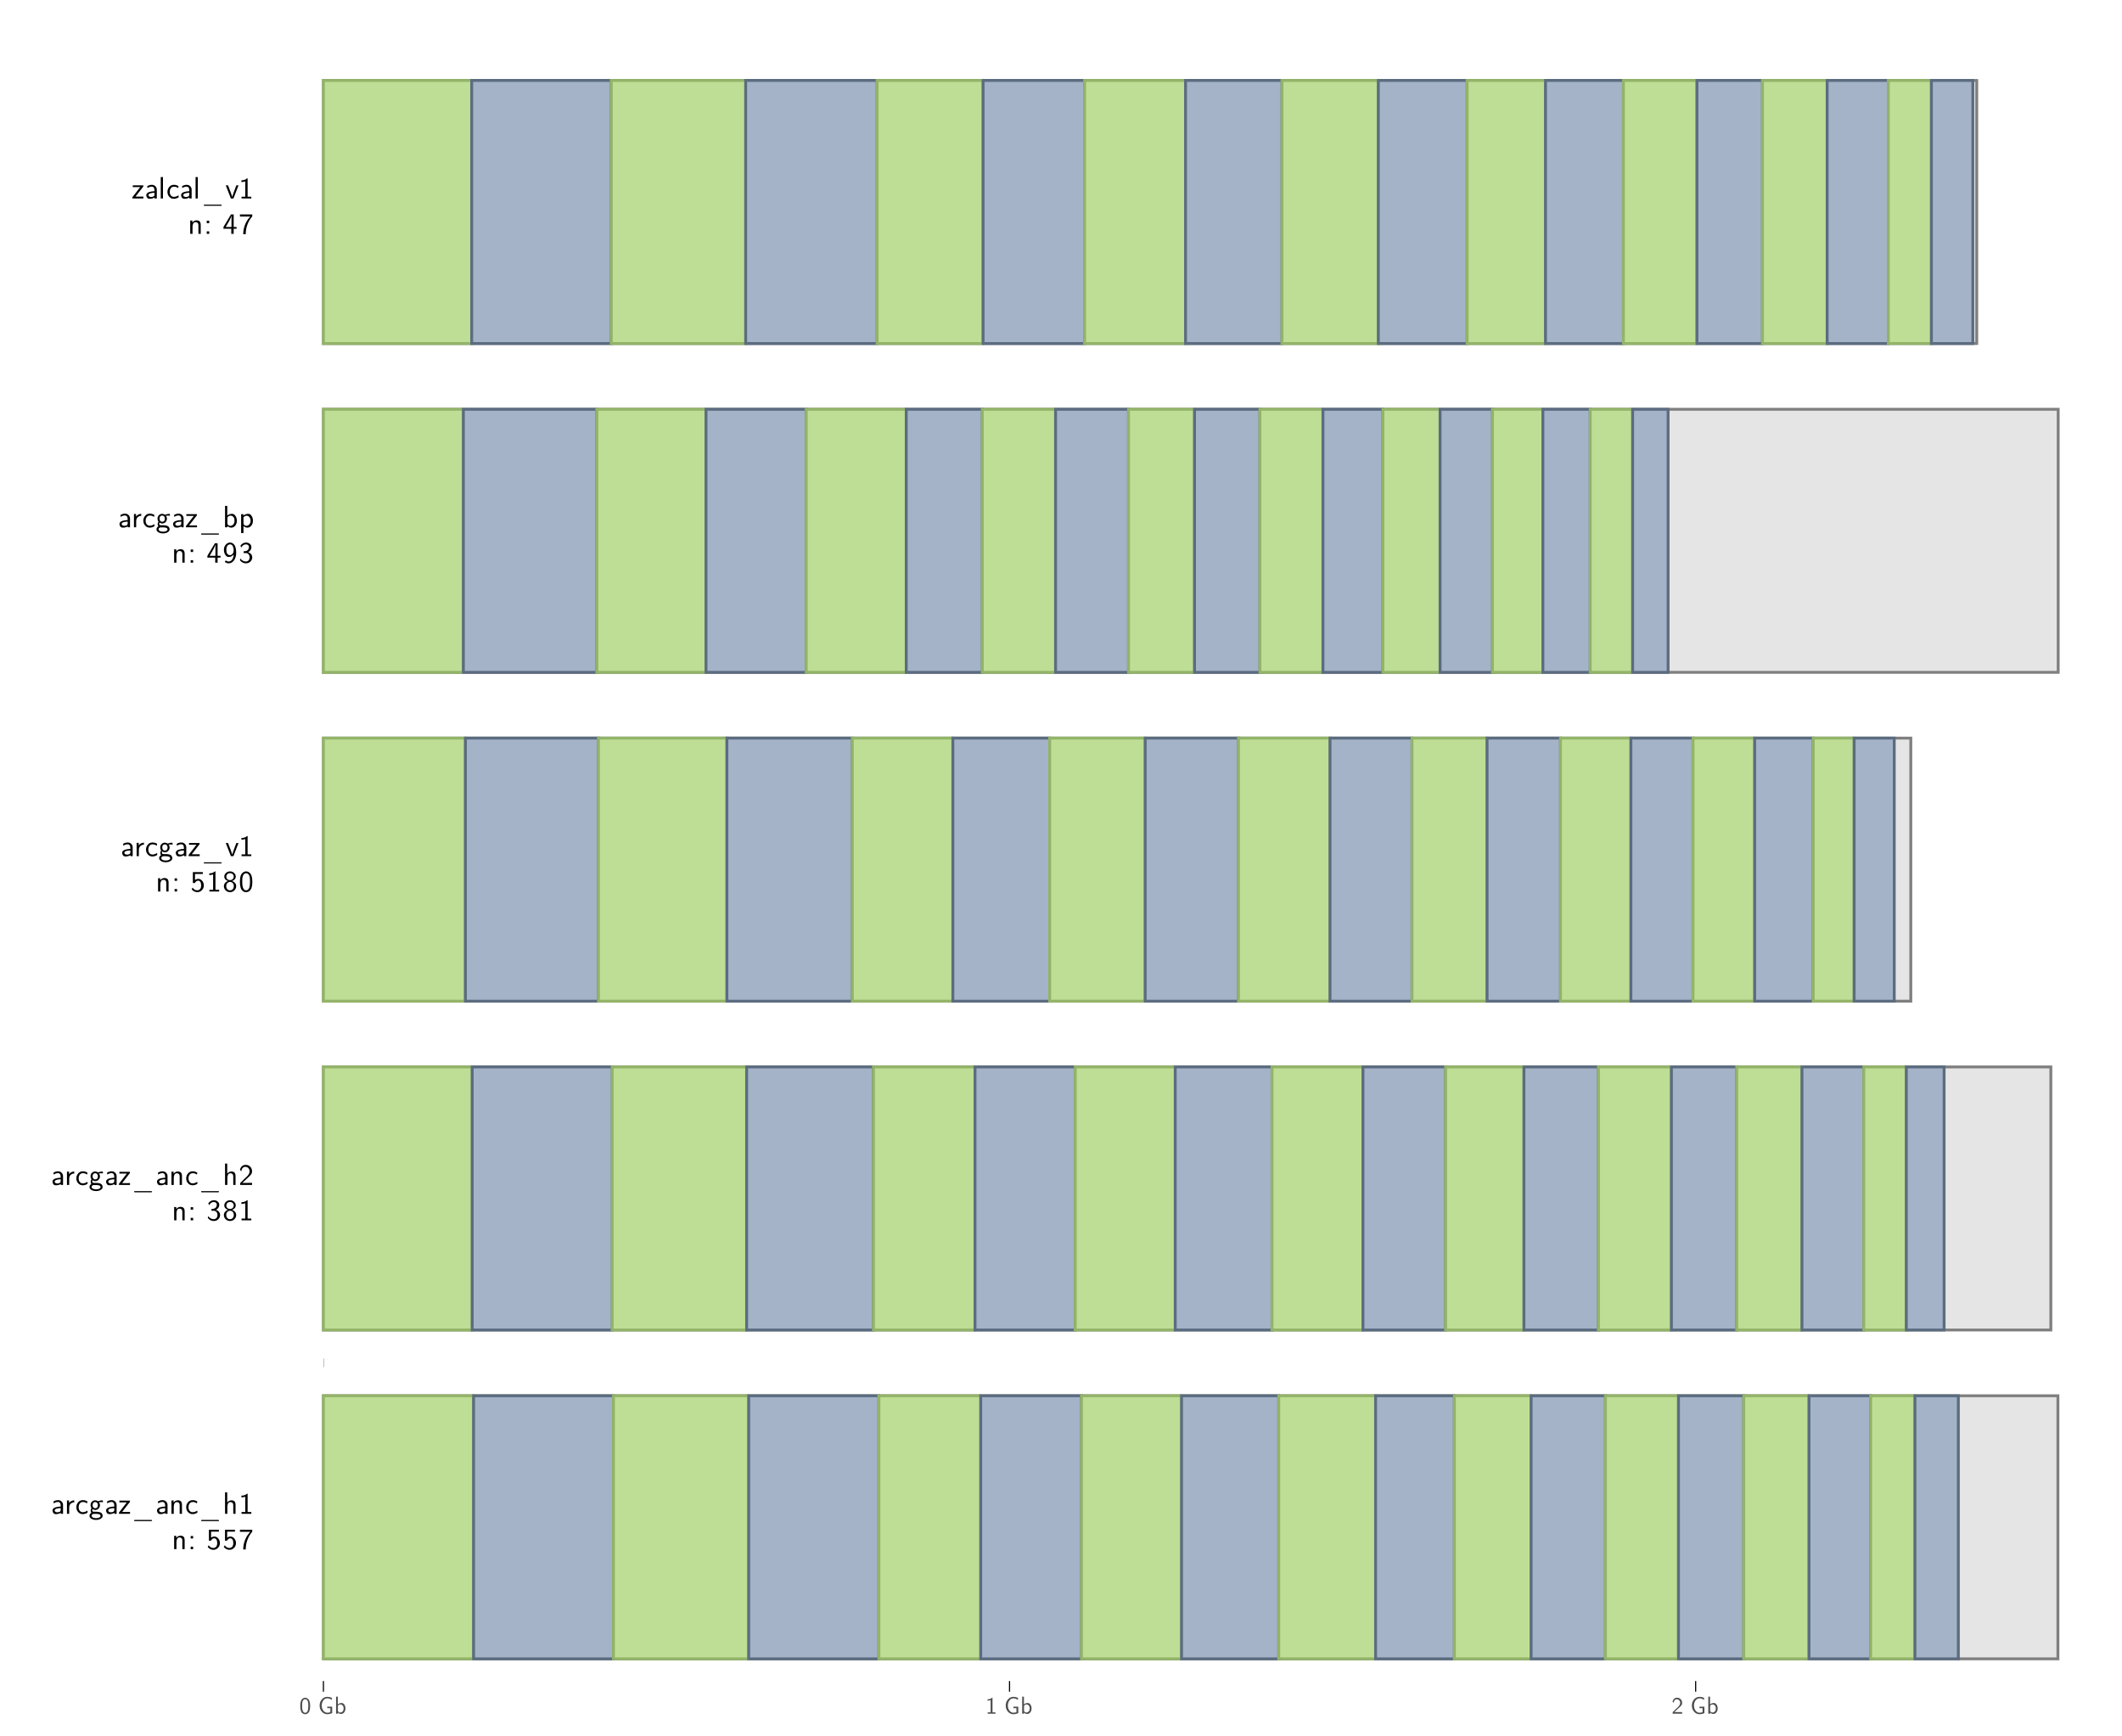 <?xml version="1.0" encoding="UTF-8"?>
<svg xmlns="http://www.w3.org/2000/svg" xmlns:xlink="http://www.w3.org/1999/xlink" width="792pt" height="648pt" viewBox="0 0 792 648" version="1.1">
<defs>
<g>
<symbol overflow="visible" id="glyph0-0">
<path style="stroke:none;" d="M 0.109 -0.109 L 0.109 -8.453 L 8.281 -8.453 L 8.281 -0.109 Z M 0.766 -1.234 L 3.828 -4.281 L 0.766 -7.328 Z M 1.156 -0.766 L 7.234 -0.766 L 4.203 -3.828 Z M 1.156 -7.781 L 4.203 -4.734 L 7.234 -7.781 Z M 4.578 -4.281 L 7.625 -1.234 L 7.625 -7.328 Z M 4.578 -4.281 "/>
</symbol>
<symbol overflow="visible" id="glyph0-1">
<path style="stroke:none;" d="M 0.484 -1.25 C 0.484 -1.52 0.586 -1.754 0.797 -1.953 C 1.004 -2.16 1.273 -2.312 1.609 -2.406 C 1.941 -2.508 2.266 -2.582 2.578 -2.625 C 2.898 -2.676 3.223 -2.703 3.547 -2.703 L 3.547 -3.078 C 3.535 -3.547 3.441 -3.883 3.266 -4.094 C 3.086 -4.312 2.859 -4.422 2.578 -4.422 C 2.004 -4.422 1.453 -4.238 0.922 -3.875 L 0.859 -4.609 C 1.41 -4.93 1.984 -5.094 2.578 -5.094 C 3.086 -5.094 3.516 -4.926 3.859 -4.594 C 4.203 -4.258 4.391 -3.852 4.422 -3.375 L 4.422 0 L 3.578 0 L 3.578 -0.391 C 3.547 -0.359 3.477 -0.305 3.375 -0.234 C 3.27 -0.172 3.062 -0.094 2.75 0 C 2.438 0.082 2.102 0.125 1.75 0.125 C 1.32 0.125 1.004 -0.02 0.797 -0.312 C 0.586 -0.613 0.484 -0.926 0.484 -1.25 Z M 1.297 -1.25 C 1.297 -1.051 1.391 -0.883 1.578 -0.75 C 1.773 -0.625 2.02 -0.562 2.312 -0.562 C 2.633 -0.562 2.922 -0.625 3.172 -0.75 C 3.422 -0.883 3.547 -1.113 3.547 -1.438 L 3.547 -2.125 C 3.328 -2.125 3.098 -2.109 2.859 -2.078 C 2.629 -2.055 2.391 -2.016 2.141 -1.953 C 1.891 -1.891 1.688 -1.797 1.531 -1.672 C 1.375 -1.555 1.297 -1.414 1.297 -1.25 Z M 1.297 -1.25 "/>
</symbol>
<symbol overflow="visible" id="glyph0-2">
<path style="stroke:none;" d="M 0.891 0 L 0.891 -4.969 L 1.672 -4.969 L 1.672 -3.969 C 1.754 -4.113 1.859 -4.25 1.984 -4.375 C 2.109 -4.508 2.316 -4.648 2.609 -4.797 C 2.91 -4.941 3.242 -5.02 3.609 -5.031 L 3.609 -4.281 C 3.41 -4.281 3.211 -4.25 3.016 -4.188 C 2.828 -4.125 2.629 -4.02 2.422 -3.875 C 2.211 -3.738 2.039 -3.531 1.906 -3.25 C 1.781 -2.977 1.719 -2.656 1.719 -2.281 L 1.719 0 Z M 0.891 0 "/>
</symbol>
<symbol overflow="visible" id="glyph0-3">
<path style="stroke:none;" d="M 0.391 -2.469 C 0.391 -3.145 0.609 -3.75 1.047 -4.281 C 1.484 -4.82 2.07 -5.094 2.812 -5.094 C 3.156 -5.094 3.441 -5.055 3.672 -4.984 C 3.898 -4.922 4.188 -4.797 4.531 -4.609 L 4.391 -3.875 C 4.035 -4.102 3.766 -4.242 3.578 -4.297 C 3.359 -4.359 3.102 -4.391 2.812 -4.391 C 2.312 -4.391 1.926 -4.195 1.656 -3.812 C 1.383 -3.438 1.25 -2.988 1.25 -2.469 C 1.25 -1.914 1.391 -1.461 1.672 -1.109 C 1.961 -0.766 2.336 -0.594 2.797 -0.594 C 3.367 -0.594 3.945 -0.789 4.531 -1.188 L 4.578 -0.438 C 4.004 -0.062 3.406 0.125 2.781 0.125 C 2.102 0.125 1.535 -0.125 1.078 -0.625 C 0.617 -1.133 0.391 -1.75 0.391 -2.469 Z M 0.391 -2.469 "/>
</symbol>
<symbol overflow="visible" id="glyph0-4">
<path style="stroke:none;" d="M 0.297 0.781 C 0.297 0.301 0.531 -0.078 1 -0.359 C 0.82 -0.617 0.734 -0.895 0.734 -1.188 C 0.734 -1.52 0.836 -1.832 1.047 -2.125 C 0.805 -2.445 0.688 -2.812 0.688 -3.219 C 0.688 -3.738 0.859 -4.172 1.203 -4.516 C 1.555 -4.859 1.969 -5.031 2.438 -5.031 C 2.812 -5.031 3.172 -4.906 3.516 -4.656 L 3.5 -4.688 C 4.051 -4.906 4.629 -5.02 5.234 -5.031 L 5.359 -4.328 C 5.141 -4.348 4.922 -4.359 4.703 -4.359 C 4.68 -4.359 4.406 -4.348 3.875 -4.328 L 3.781 -4.406 C 4.062 -4.008 4.203 -3.613 4.203 -3.219 C 4.203 -2.75 4.031 -2.332 3.688 -1.969 C 3.352 -1.602 2.938 -1.422 2.438 -1.422 C 2.113 -1.422 1.781 -1.535 1.438 -1.766 C 1.352 -1.598 1.312 -1.457 1.312 -1.344 C 1.312 -1.195 1.352 -1.062 1.438 -0.938 C 1.531 -0.82 1.695 -0.766 1.938 -0.766 L 2.766 -0.766 C 3.023 -0.766 3.242 -0.754 3.422 -0.734 C 3.598 -0.711 3.82 -0.672 4.094 -0.609 C 4.363 -0.547 4.586 -0.43 4.766 -0.266 C 4.941 -0.098 5.066 0.109 5.141 0.359 C 5.18 0.516 5.203 0.648 5.203 0.766 C 5.203 1.191 4.961 1.551 4.484 1.844 C 4.004 2.133 3.426 2.281 2.75 2.281 C 2.062 2.281 1.477 2.133 1 1.844 C 0.531 1.551 0.297 1.195 0.297 0.781 Z M 1.078 0.781 C 1.078 0.969 1.176 1.129 1.375 1.266 C 1.57 1.41 1.789 1.508 2.031 1.562 C 2.27 1.613 2.504 1.641 2.734 1.641 C 3.203 1.641 3.598 1.562 3.922 1.406 C 4.254 1.25 4.422 1.047 4.422 0.797 C 4.422 0.285 3.875 0.031 2.781 0.031 L 2.094 0.031 L 1.766 0.047 C 1.555 0.066 1.391 0.148 1.266 0.297 C 1.141 0.441 1.078 0.602 1.078 0.781 Z M 1.453 -3.219 C 1.453 -2.875 1.539 -2.594 1.719 -2.375 C 1.906 -2.164 2.148 -2.062 2.453 -2.062 C 2.703 -2.062 2.926 -2.148 3.125 -2.328 C 3.332 -2.516 3.438 -2.816 3.438 -3.234 C 3.438 -3.586 3.344 -3.867 3.156 -4.078 C 2.977 -4.285 2.738 -4.391 2.438 -4.391 C 2.188 -4.391 1.957 -4.301 1.75 -4.125 C 1.551 -3.945 1.453 -3.645 1.453 -3.219 Z M 1.453 -3.219 "/>
</symbol>
<symbol overflow="visible" id="glyph0-5">
<path style="stroke:none;" d="M 0.297 0 L 0.297 -0.453 L 3.234 -4.266 L 2.906 -4.25 L 0.453 -4.25 L 0.453 -4.906 L 4.391 -4.906 L 4.391 -4.469 L 1.469 -0.688 L 3.688 -0.688 L 3.922 -0.703 L 4.422 -0.703 L 4.422 0 Z M 0.297 0 "/>
</symbol>
<symbol overflow="visible" id="glyph0-6">
<path style="stroke:none;" d="M 1.234 2.734 C 1.023 2.734 0.922 2.66 0.922 2.516 C 0.922 2.367 1.02 2.297 1.219 2.297 L 7.297 2.297 C 7.535 2.297 7.656 2.375 7.656 2.531 C 7.656 2.664 7.551 2.734 7.344 2.734 Z M 1.234 2.734 "/>
</symbol>
<symbol overflow="visible" id="glyph0-7">
<path style="stroke:none;" d="M 0.891 0 L 0.891 -4.969 L 1.688 -4.969 L 1.688 -4.203 C 2.113 -4.754 2.648 -5.031 3.297 -5.031 C 3.578 -5.031 3.812 -4.988 4 -4.906 C 4.195 -4.82 4.348 -4.719 4.453 -4.594 C 4.555 -4.477 4.633 -4.332 4.688 -4.156 C 4.75 -3.977 4.785 -3.816 4.797 -3.672 C 4.805 -3.535 4.812 -3.375 4.812 -3.188 L 4.812 0 L 3.953 0 L 3.953 -3.094 C 3.953 -3.227 3.945 -3.332 3.938 -3.406 C 3.938 -3.477 3.914 -3.582 3.875 -3.719 C 3.844 -3.852 3.789 -3.961 3.719 -4.047 C 3.645 -4.129 3.535 -4.203 3.391 -4.266 C 3.254 -4.328 3.082 -4.359 2.875 -4.359 C 2.477 -4.359 2.191 -4.191 2.016 -3.859 C 1.836 -3.523 1.75 -3.125 1.75 -2.656 L 1.75 0 Z M 0.891 0 "/>
</symbol>
<symbol overflow="visible" id="glyph0-8">
<path style="stroke:none;" d="M 0.891 0 L 0.891 -7.984 L 1.703 -7.984 L 1.703 -4.234 C 2.148 -4.754 2.68 -5.02 3.297 -5.031 C 3.578 -5.031 3.816 -4.984 4.016 -4.891 C 4.223 -4.805 4.375 -4.703 4.469 -4.578 C 4.57 -4.453 4.648 -4.297 4.703 -4.109 C 4.754 -3.922 4.785 -3.766 4.797 -3.641 C 4.805 -3.516 4.812 -3.363 4.812 -3.188 L 4.812 0 L 3.953 0 L 3.953 -3.094 C 3.953 -3.227 3.945 -3.332 3.938 -3.406 C 3.938 -3.477 3.914 -3.582 3.875 -3.719 C 3.844 -3.852 3.789 -3.961 3.719 -4.047 C 3.645 -4.129 3.535 -4.203 3.391 -4.266 C 3.254 -4.328 3.082 -4.359 2.875 -4.359 C 2.477 -4.359 2.191 -4.191 2.016 -3.859 C 1.836 -3.523 1.75 -3.125 1.75 -2.656 L 1.75 0 Z M 0.891 0 "/>
</symbol>
<symbol overflow="visible" id="glyph0-9">
<path style="stroke:none;" d="M 1 -6.125 L 1 -6.766 C 1.875 -6.766 2.57 -7.008 3.094 -7.5 L 3.312 -7.5 L 3.312 -0.656 L 4.688 -0.656 L 4.688 0 L 1.047 0 L 1.047 -0.656 L 2.438 -0.656 L 2.438 -6.375 C 2 -6.207 1.52 -6.125 1 -6.125 Z M 1 -6.125 "/>
</symbol>
<symbol overflow="visible" id="glyph0-10">
<path style="stroke:none;" d="M 1.062 0 L 1.062 -0.922 L 1.984 -0.922 L 1.984 0 Z M 1.062 -3.984 L 1.062 -4.906 L 1.984 -4.906 L 1.984 -3.984 Z M 1.062 -3.984 "/>
</symbol>
<symbol overflow="visible" id="glyph0-11">
<path style="stroke:none;" d="M 0.422 -0.844 L 0.797 -1.453 C 1.203 -0.773 1.773 -0.438 2.516 -0.438 C 2.879 -0.438 3.211 -0.578 3.516 -0.859 C 3.816 -1.148 3.969 -1.617 3.969 -2.266 C 3.969 -2.867 3.859 -3.316 3.641 -3.609 C 3.422 -3.898 3.156 -4.047 2.844 -4.047 C 2.344 -4.047 1.938 -3.75 1.625 -3.156 L 0.875 -3.156 L 0.875 -7.234 L 4.594 -7.234 L 4.594 -6.531 L 1.672 -6.531 L 1.672 -4.266 C 2.047 -4.566 2.441 -4.719 2.859 -4.719 C 3.43 -4.719 3.926 -4.477 4.344 -4 C 4.758 -3.531 4.969 -2.945 4.969 -2.25 C 4.969 -1.539 4.723 -0.945 4.234 -0.469 C 3.754 0.008 3.188 0.25 2.531 0.25 C 2.113 0.25 1.719 0.148 1.344 -0.047 C 0.969 -0.242 0.66 -0.508 0.422 -0.844 Z M 0.422 -0.844 "/>
</symbol>
<symbol overflow="visible" id="glyph0-12">
<path style="stroke:none;" d="M 0.453 -6.469 L 0.453 -7.25 L 5.047 -7.234 L 5.047 -6.516 C 4.266 -5.617 3.66 -4.594 3.234 -3.438 C 2.816 -2.281 2.609 -1.094 2.609 0.125 L 1.672 0.125 C 1.672 -1.039 1.883 -2.188 2.312 -3.312 C 2.738 -4.445 3.398 -5.5 4.297 -6.469 Z M 0.453 -6.469 "/>
</symbol>
<symbol overflow="visible" id="glyph0-13">
<path style="stroke:none;" d="M 0.453 -5.688 C 0.816 -6.895 1.531 -7.5 2.594 -7.5 C 3.301 -7.5 3.875 -7.266 4.312 -6.797 C 4.75 -6.328 4.969 -5.77 4.969 -5.125 C 4.969 -4.863 4.93 -4.625 4.859 -4.406 C 4.785 -4.195 4.645 -3.973 4.438 -3.734 C 4.238 -3.492 4.062 -3.301 3.906 -3.156 C 3.75 -3.008 3.488 -2.77 3.125 -2.438 C 2.926 -2.258 2.332 -1.703 1.344 -0.766 L 4.969 -0.781 L 4.969 0 L 0.547 0 L 0.547 -0.719 L 1.984 -2.141 C 2.035 -2.203 2.16 -2.32 2.359 -2.5 C 2.555 -2.676 2.688 -2.797 2.75 -2.859 C 2.812 -2.922 2.922 -3.031 3.078 -3.188 C 3.242 -3.344 3.352 -3.461 3.406 -3.547 C 3.469 -3.629 3.551 -3.742 3.656 -3.891 C 3.77 -4.035 3.844 -4.16 3.875 -4.266 C 3.914 -4.379 3.953 -4.508 3.984 -4.656 C 4.023 -4.801 4.047 -4.945 4.047 -5.094 C 4.047 -5.562 3.895 -5.957 3.594 -6.281 C 3.301 -6.602 2.922 -6.766 2.453 -6.766 C 2.203 -6.766 1.977 -6.707 1.781 -6.594 C 1.582 -6.477 1.43 -6.336 1.328 -6.172 C 1.234 -6.016 1.156 -5.852 1.094 -5.688 C 1.031 -5.52 0.988 -5.379 0.969 -5.266 L 0.922 -5.078 Z M 0.453 -5.688 "/>
</symbol>
<symbol overflow="visible" id="glyph0-14">
<path style="stroke:none;" d="M 0.453 -0.891 L 0.578 -1.562 C 0.805 -1.25 1.082 -1 1.406 -0.812 C 1.727 -0.633 1.977 -0.523 2.156 -0.484 C 2.344 -0.453 2.523 -0.438 2.703 -0.438 C 3.109 -0.438 3.438 -0.582 3.688 -0.875 C 3.938 -1.176 4.062 -1.555 4.062 -2.016 C 4.062 -2.441 3.938 -2.805 3.688 -3.109 C 3.445 -3.422 3.098 -3.578 2.641 -3.578 L 1.828 -3.578 L 1.828 -4.25 C 2.004 -4.258 2.156 -4.27 2.281 -4.281 C 2.414 -4.301 2.5 -4.312 2.531 -4.312 C 2.57 -4.32 2.602 -4.328 2.625 -4.328 C 2.977 -4.391 3.266 -4.562 3.484 -4.844 C 3.711 -5.133 3.828 -5.453 3.828 -5.797 C 3.828 -6.109 3.723 -6.359 3.516 -6.547 C 3.316 -6.734 3.051 -6.828 2.719 -6.828 C 2.07 -6.828 1.562 -6.551 1.188 -6 C 1.133 -5.938 1.07 -5.832 1 -5.688 L 0.609 -6.281 C 1.117 -7.082 1.828 -7.488 2.734 -7.5 C 3.297 -7.5 3.77 -7.332 4.156 -7 C 4.539 -6.664 4.734 -6.266 4.734 -5.797 C 4.734 -5.004 4.328 -4.375 3.516 -3.906 C 4.016 -3.727 4.395 -3.469 4.656 -3.125 C 4.914 -2.781 5.047 -2.398 5.047 -1.984 C 5.047 -1.391 4.82 -0.867 4.375 -0.422 C 3.938 0.023 3.379 0.25 2.703 0.25 C 1.797 0.25 1.047 -0.129 0.453 -0.891 Z M 0.453 -0.891 "/>
</symbol>
<symbol overflow="visible" id="glyph0-15">
<path style="stroke:none;" d="M 0.453 -1.984 C 0.453 -2.398 0.578 -2.773 0.828 -3.109 C 1.078 -3.453 1.461 -3.719 1.984 -3.906 C 1.641 -4.02 1.32 -4.219 1.031 -4.5 C 0.75 -4.781 0.609 -5.133 0.609 -5.562 C 0.609 -6.07 0.812 -6.52 1.219 -6.906 C 1.633 -7.301 2.145 -7.5 2.75 -7.5 C 3.363 -7.5 3.875 -7.301 4.281 -6.906 C 4.688 -6.508 4.891 -6.062 4.891 -5.562 C 4.891 -5.207 4.773 -4.883 4.547 -4.594 C 4.316 -4.312 3.973 -4.082 3.516 -3.906 C 3.922 -3.781 4.273 -3.551 4.578 -3.219 C 4.891 -2.883 5.047 -2.473 5.047 -1.984 C 5.047 -1.391 4.82 -0.867 4.375 -0.422 C 3.938 0.023 3.395 0.25 2.75 0.25 C 2.113 0.25 1.57 0.031 1.125 -0.406 C 0.676 -0.852 0.453 -1.379 0.453 -1.984 Z M 1.344 -2 C 1.344 -1.531 1.473 -1.148 1.734 -0.859 C 1.992 -0.578 2.332 -0.438 2.75 -0.438 C 3.156 -0.438 3.488 -0.578 3.75 -0.859 C 4.02 -1.141 4.156 -1.523 4.156 -2.016 C 4.156 -2.473 4.023 -2.848 3.766 -3.141 C 3.504 -3.43 3.164 -3.578 2.75 -3.578 C 2.395 -3.578 2.07 -3.441 1.781 -3.172 C 1.488 -2.91 1.344 -2.52 1.344 -2 Z M 1.375 -5.547 C 1.375 -5.148 1.5 -4.832 1.75 -4.594 C 2.008 -4.363 2.336 -4.25 2.734 -4.25 C 3.148 -4.25 3.484 -4.367 3.734 -4.609 C 3.992 -4.848 4.125 -5.16 4.125 -5.547 C 4.125 -5.941 3.992 -6.254 3.734 -6.484 C 3.484 -6.723 3.156 -6.844 2.75 -6.844 C 2.332 -6.844 2 -6.719 1.75 -6.469 C 1.5 -6.227 1.375 -5.922 1.375 -5.547 Z M 1.375 -5.547 "/>
</symbol>
<symbol overflow="visible" id="glyph0-16">
<path style="stroke:none;" d="M 0.891 0 L 0.891 -7.984 L 1.719 -7.984 L 1.719 -4.391 C 2.258 -4.816 2.848 -5.031 3.484 -5.031 C 4.016 -5.031 4.445 -4.773 4.781 -4.266 C 5.125 -3.754 5.297 -3.156 5.297 -2.469 C 5.297 -1.727 5.094 -1.109 4.688 -0.609 C 4.281 -0.117 3.797 0.125 3.234 0.125 C 2.711 0.125 2.223 -0.082 1.766 -0.5 L 1.766 0 Z M 1.766 -1.469 C 1.766 -1.406 1.766 -1.359 1.766 -1.328 C 1.766 -1.297 1.77 -1.266 1.781 -1.234 C 1.789 -1.203 1.801 -1.18 1.812 -1.172 C 1.82 -1.16 1.836 -1.133 1.859 -1.094 C 1.891 -1.062 1.914 -1.031 1.938 -1 C 2.188 -0.695 2.488 -0.547 2.844 -0.547 C 3.238 -0.547 3.598 -0.703 3.922 -1.016 C 4.254 -1.328 4.422 -1.812 4.422 -2.469 C 4.422 -2.812 4.375 -3.113 4.281 -3.375 C 4.188 -3.633 4.062 -3.832 3.906 -3.969 C 3.75 -4.102 3.586 -4.203 3.422 -4.266 C 3.266 -4.328 3.102 -4.359 2.938 -4.359 C 2.656 -4.359 2.391 -4.27 2.141 -4.094 C 1.891 -3.926 1.766 -3.738 1.766 -3.531 Z M 1.766 -1.469 "/>
</symbol>
<symbol overflow="visible" id="glyph0-17">
<path style="stroke:none;" d="M 0.891 2.156 L 0.891 -4.906 L 1.719 -4.906 L 1.719 -4.375 C 2.258 -4.812 2.867 -5.031 3.547 -5.031 C 4.055 -5.031 4.473 -4.773 4.797 -4.266 C 5.129 -3.754 5.297 -3.156 5.297 -2.469 C 5.297 -1.719 5.094 -1.098 4.688 -0.609 C 4.281 -0.117 3.801 0.125 3.25 0.125 C 2.695 0.125 2.203 -0.082 1.766 -0.5 L 1.766 2.156 Z M 1.766 -1.391 C 1.766 -1.234 1.867 -1.051 2.078 -0.844 C 2.285 -0.645 2.535 -0.547 2.828 -0.547 C 3.242 -0.547 3.613 -0.723 3.938 -1.078 C 4.258 -1.43 4.422 -1.891 4.422 -2.453 C 4.422 -2.953 4.281 -3.391 4 -3.766 C 3.727 -4.141 3.367 -4.328 2.922 -4.328 C 2.848 -4.328 2.77 -4.316 2.688 -4.297 C 2.613 -4.285 2.547 -4.266 2.484 -4.234 C 2.422 -4.211 2.363 -4.188 2.312 -4.156 C 2.258 -4.133 2.207 -4.109 2.156 -4.078 C 2.113 -4.047 2.07 -4.016 2.031 -3.984 C 2 -3.953 1.961 -3.914 1.922 -3.875 C 1.891 -3.844 1.863 -3.816 1.844 -3.797 C 1.832 -3.773 1.816 -3.754 1.797 -3.734 L 1.766 -3.688 Z M 1.766 -1.391 "/>
</symbol>
<symbol overflow="visible" id="glyph0-18">
<path style="stroke:none;" d="M 0.297 -1.891 C 0.297 -1.891 0.297 -2.066 0.297 -2.422 C 0.297 -2.516 0.336 -2.629 0.422 -2.766 L 3.094 -7.234 L 4.109 -7.234 L 4.109 -2.562 L 5.203 -2.562 L 5.203 -1.891 L 4.109 -1.891 L 4.109 0 L 3.219 0 L 3.219 -1.891 Z M 1.156 -2.562 L 3.297 -2.562 L 3.297 -6.828 C 3.242 -6.555 3.133 -6.234 2.969 -5.859 C 2.812 -5.484 2.656 -5.164 2.5 -4.906 C 2.352 -4.645 2.031 -4.082 1.531 -3.219 C 1.375 -2.938 1.25 -2.719 1.156 -2.562 Z M 1.156 -2.562 "/>
</symbol>
<symbol overflow="visible" id="glyph0-19">
<path style="stroke:none;" d="M 0.469 -4.812 C 0.469 -5.613 0.727 -6.285 1.25 -6.828 C 1.688 -7.273 2.195 -7.5 2.781 -7.5 C 3.039 -7.5 3.289 -7.441 3.531 -7.328 C 3.77 -7.223 4.008 -7.039 4.25 -6.781 C 4.488 -6.531 4.68 -6.141 4.828 -5.609 C 4.973 -5.078 5.047 -4.43 5.047 -3.672 C 5.047 -2.547 4.773 -1.609 4.234 -0.859 C 3.691 -0.117 3.035 0.25 2.266 0.25 C 1.734 0.25 1.242 0.078 0.797 -0.266 L 1.141 -0.859 C 1.148 -0.859 1.18 -0.836 1.234 -0.797 C 1.285 -0.754 1.32 -0.727 1.344 -0.719 C 1.363 -0.707 1.398 -0.688 1.453 -0.656 C 1.504 -0.625 1.547 -0.598 1.578 -0.578 C 1.609 -0.566 1.648 -0.551 1.703 -0.531 C 1.766 -0.508 1.82 -0.492 1.875 -0.484 C 1.938 -0.473 2 -0.461 2.062 -0.453 C 2.133 -0.441 2.207 -0.438 2.281 -0.438 C 2.781 -0.445 3.195 -0.688 3.531 -1.156 C 3.863 -1.625 4.062 -2.254 4.125 -3.047 C 3.602 -2.43 2.977 -2.125 2.25 -2.125 C 1.77 -2.125 1.375 -2.352 1.062 -2.812 C 0.664 -3.363 0.469 -4.031 0.469 -4.812 Z M 1.375 -4.812 C 1.375 -4.469 1.395 -4.188 1.438 -3.969 C 1.477 -3.75 1.57 -3.535 1.719 -3.328 C 1.957 -2.984 2.281 -2.812 2.688 -2.812 C 3.102 -2.812 3.441 -2.977 3.703 -3.312 C 3.961 -3.656 4.094 -4.062 4.094 -4.531 C 4.094 -4.656 4.094 -4.75 4.094 -4.812 L 4.109 -4.812 C 4.098 -5.031 4.066 -5.238 4.016 -5.438 C 3.973 -5.645 3.906 -5.859 3.812 -6.078 C 3.719 -6.305 3.582 -6.488 3.406 -6.625 C 3.238 -6.758 3.035 -6.828 2.797 -6.828 C 2.41 -6.828 2.102 -6.695 1.875 -6.438 C 1.656 -6.176 1.508 -5.895 1.438 -5.594 C 1.395 -5.414 1.375 -5.156 1.375 -4.812 Z M 1.375 -4.812 "/>
</symbol>
<symbol overflow="visible" id="glyph0-20">
<path style="stroke:none;" d="M 0.156 -4.906 L 1 -4.906 L 2.031 -2.219 C 2.352 -1.32 2.531 -0.766 2.562 -0.547 C 2.625 -0.922 3.141 -2.375 4.109 -4.906 L 4.922 -4.906 L 3.031 0 L 2.062 0 Z M 0.156 -4.906 "/>
</symbol>
<symbol overflow="visible" id="glyph0-21">
<path style="stroke:none;" d="M 0.453 -3.422 L 0.453 -3.609 C 0.453 -3.898 0.457 -4.148 0.469 -4.359 C 0.477 -4.578 0.508 -4.859 0.562 -5.203 C 0.625 -5.555 0.707 -5.852 0.812 -6.094 C 0.914 -6.344 1.07 -6.586 1.281 -6.828 C 1.5 -7.066 1.758 -7.242 2.062 -7.359 C 2.281 -7.453 2.508 -7.5 2.75 -7.5 C 2.957 -7.5 3.156 -7.469 3.344 -7.406 C 3.539 -7.352 3.742 -7.242 3.953 -7.078 C 4.172 -6.91 4.359 -6.695 4.516 -6.438 C 4.672 -6.176 4.801 -5.816 4.906 -5.359 C 5.008 -4.91 5.062 -4.395 5.062 -3.812 L 5.062 -3.578 C 5.062 -3.297 5.055 -3.047 5.047 -2.828 C 5.035 -2.609 5 -2.328 4.938 -1.984 C 4.875 -1.648 4.789 -1.359 4.688 -1.109 C 4.582 -0.859 4.422 -0.617 4.203 -0.391 C 3.992 -0.16 3.742 0.008 3.453 0.125 C 3.203 0.207 2.969 0.25 2.75 0.25 C 2.539 0.25 2.344 0.223 2.156 0.172 C 1.969 0.117 1.766 0.016 1.547 -0.141 C 1.328 -0.305 1.141 -0.516 0.984 -0.766 C 0.836 -1.023 0.711 -1.383 0.609 -1.844 C 0.504 -2.301 0.453 -2.828 0.453 -3.422 Z M 1.312 -3.422 C 1.312 -2.93 1.344 -2.5 1.406 -2.125 C 1.477 -1.75 1.562 -1.457 1.656 -1.25 C 1.75 -1.039 1.863 -0.867 2 -0.734 C 2.145 -0.609 2.273 -0.523 2.391 -0.484 C 2.504 -0.453 2.629 -0.438 2.766 -0.438 C 2.93 -0.438 3.086 -0.473 3.234 -0.547 C 3.379 -0.617 3.531 -0.754 3.688 -0.953 C 3.844 -1.148 3.969 -1.457 4.062 -1.875 C 4.156 -2.301 4.203 -2.82 4.203 -3.438 L 4.203 -4.094 C 4.203 -4.656 4.156 -5.125 4.062 -5.5 C 3.969 -5.883 3.844 -6.164 3.688 -6.344 C 3.531 -6.52 3.375 -6.641 3.219 -6.703 C 3.07 -6.773 2.914 -6.812 2.75 -6.812 C 2.582 -6.812 2.426 -6.773 2.281 -6.703 C 2.133 -6.641 1.984 -6.52 1.828 -6.344 C 1.672 -6.164 1.547 -5.879 1.453 -5.484 C 1.359 -5.098 1.312 -4.633 1.312 -4.094 Z M 1.312 -3.422 "/>
</symbol>
<symbol overflow="visible" id="glyph0-22">
<path style="stroke:none;" d="M 0.891 0 L 0.891 -7.984 L 1.719 -7.984 L 1.719 0 Z M 0.891 0 "/>
</symbol>
<symbol overflow="visible" id="glyph1-0">
<path style="stroke:none;" d="M 0.078 -0.078 L 0.078 -6.734 L 6.594 -6.734 L 6.594 -0.078 Z M 0.609 -0.984 L 3.047 -3.422 L 0.609 -5.828 Z M 0.922 -0.609 L 5.766 -0.609 L 3.344 -3.047 Z M 0.922 -6.203 L 3.344 -3.781 L 5.766 -6.203 Z M 3.641 -3.422 L 6.062 -0.984 L 6.062 -5.828 Z M 3.641 -3.422 "/>
</symbol>
<symbol overflow="visible" id="glyph1-1">
<path style="stroke:none;" d="M 0.359 -2.734 L 0.359 -2.875 C 0.359 -3.102 0.363 -3.301 0.375 -3.469 C 0.383 -3.645 0.41 -3.867 0.453 -4.141 C 0.504 -4.422 0.566 -4.66 0.641 -4.859 C 0.723 -5.055 0.848 -5.25 1.016 -5.438 C 1.191 -5.625 1.398 -5.766 1.641 -5.859 C 1.816 -5.93 2 -5.969 2.188 -5.969 C 2.352 -5.969 2.508 -5.941 2.656 -5.891 C 2.812 -5.848 2.973 -5.758 3.141 -5.625 C 3.316 -5.5 3.469 -5.332 3.594 -5.125 C 3.719 -4.914 3.82 -4.629 3.906 -4.266 C 3.988 -3.91 4.031 -3.5 4.031 -3.031 L 4.031 -2.859 C 4.031 -2.629 4.023 -2.426 4.016 -2.25 C 4.004 -2.07 3.973 -1.848 3.922 -1.578 C 3.879 -1.305 3.816 -1.07 3.734 -0.875 C 3.648 -0.688 3.52 -0.5 3.344 -0.312 C 3.176 -0.125 2.977 0.008 2.75 0.094 C 2.551 0.164 2.363 0.195 2.188 0.188 C 2.031 0.188 1.875 0.164 1.719 0.125 C 1.57 0.082 1.41 0 1.234 -0.125 C 1.055 -0.25 0.906 -0.41 0.781 -0.609 C 0.664 -0.816 0.566 -1.102 0.484 -1.469 C 0.398 -1.832 0.359 -2.254 0.359 -2.734 Z M 1.047 -2.734 C 1.047 -2.336 1.07 -1.988 1.125 -1.688 C 1.176 -1.395 1.238 -1.164 1.312 -1 C 1.395 -0.832 1.488 -0.695 1.594 -0.594 C 1.707 -0.488 1.812 -0.422 1.906 -0.391 C 2 -0.359 2.098 -0.344 2.203 -0.344 C 2.336 -0.344 2.461 -0.375 2.578 -0.438 C 2.691 -0.5 2.812 -0.609 2.938 -0.766 C 3.062 -0.922 3.16 -1.164 3.234 -1.5 C 3.305 -1.832 3.344 -2.242 3.344 -2.734 L 3.344 -3.25 C 3.344 -3.695 3.305 -4.07 3.234 -4.375 C 3.16 -4.688 3.062 -4.91 2.938 -5.047 C 2.812 -5.191 2.688 -5.289 2.562 -5.344 C 2.445 -5.395 2.32 -5.422 2.188 -5.422 C 2.051 -5.422 1.926 -5.395 1.812 -5.344 C 1.695 -5.289 1.578 -5.191 1.453 -5.047 C 1.328 -4.91 1.227 -4.688 1.156 -4.375 C 1.082 -4.062 1.047 -3.688 1.047 -3.25 Z M 1.047 -2.734 "/>
</symbol>
<symbol overflow="visible" id="glyph1-2">
<path style="stroke:none;" d=""/>
</symbol>
<symbol overflow="visible" id="glyph1-3">
<path style="stroke:none;" d="M 0.578 -3.047 C 0.578 -3.953 0.852 -4.719 1.406 -5.344 C 1.957 -5.977 2.633 -6.297 3.438 -6.297 C 4.051 -6.297 4.641 -6.156 5.203 -5.875 L 5.062 -5.141 C 4.895 -5.273 4.754 -5.375 4.641 -5.438 C 4.523 -5.508 4.359 -5.578 4.141 -5.641 C 3.93 -5.703 3.703 -5.734 3.453 -5.734 C 2.848 -5.734 2.348 -5.469 1.953 -4.938 C 1.566 -4.406 1.375 -3.781 1.375 -3.062 C 1.375 -2.312 1.57 -1.676 1.969 -1.156 C 2.375 -0.633 2.867 -0.375 3.453 -0.375 C 3.754 -0.375 4.129 -0.43 4.578 -0.547 L 4.578 -2.078 L 3.422 -2.078 L 3.422 -2.625 L 5.266 -2.625 L 5.266 -0.234 C 4.68 0.047 4.07 0.188 3.438 0.188 C 2.633 0.188 1.957 -0.125 1.406 -0.75 C 0.852 -1.383 0.578 -2.148 0.578 -3.047 Z M 0.578 -3.047 "/>
</symbol>
<symbol overflow="visible" id="glyph1-4">
<path style="stroke:none;" d="M 0.719 0 L 0.719 -6.359 L 1.375 -6.359 L 1.375 -3.484 C 1.801 -3.828 2.27 -4 2.781 -4 C 3.195 -4 3.539 -3.797 3.812 -3.391 C 4.082 -2.984 4.219 -2.508 4.219 -1.969 C 4.219 -1.375 4.055 -0.879 3.734 -0.484 C 3.41 -0.098 3.023 0.094 2.578 0.094 C 2.16 0.094 1.77 -0.07 1.406 -0.406 L 1.406 0 Z M 1.406 -1.172 C 1.406 -1.117 1.406 -1.078 1.406 -1.047 C 1.406 -1.023 1.41 -1.004 1.422 -0.984 C 1.43 -0.961 1.438 -0.945 1.438 -0.938 C 1.445 -0.926 1.461 -0.906 1.484 -0.875 C 1.504 -0.844 1.523 -0.816 1.547 -0.797 C 1.742 -0.555 1.984 -0.438 2.266 -0.438 C 2.578 -0.438 2.863 -0.555 3.125 -0.797 C 3.395 -1.047 3.531 -1.438 3.531 -1.969 C 3.531 -2.238 3.488 -2.477 3.406 -2.688 C 3.332 -2.895 3.234 -3.051 3.109 -3.156 C 2.984 -3.258 2.852 -3.336 2.719 -3.391 C 2.594 -3.441 2.469 -3.469 2.344 -3.469 C 2.113 -3.469 1.898 -3.398 1.703 -3.266 C 1.504 -3.129 1.406 -2.977 1.406 -2.812 Z M 1.406 -1.172 "/>
</symbol>
<symbol overflow="visible" id="glyph1-5">
<path style="stroke:none;" d="M 0.797 -4.875 L 0.797 -5.375 C 1.492 -5.375 2.051 -5.57 2.469 -5.969 L 2.641 -5.969 L 2.641 -0.516 L 3.734 -0.516 L 3.734 0 L 0.844 0 L 0.844 -0.516 L 1.938 -0.516 L 1.938 -5.078 C 1.582 -4.941 1.203 -4.875 0.797 -4.875 Z M 0.797 -4.875 "/>
</symbol>
<symbol overflow="visible" id="glyph1-6">
<path style="stroke:none;" d="M 0.359 -4.516 C 0.648 -5.484 1.219 -5.969 2.062 -5.969 C 2.625 -5.969 3.078 -5.781 3.422 -5.406 C 3.773 -5.039 3.953 -4.598 3.953 -4.078 C 3.953 -3.867 3.922 -3.68 3.859 -3.516 C 3.805 -3.348 3.695 -3.164 3.531 -2.969 C 3.375 -2.781 3.234 -2.629 3.109 -2.516 C 2.984 -2.398 2.773 -2.211 2.484 -1.953 C 2.328 -1.805 1.852 -1.359 1.062 -0.609 L 3.953 -0.625 L 3.953 0 L 0.422 0 L 0.422 -0.578 L 1.578 -1.703 C 1.617 -1.754 1.719 -1.848 1.875 -1.984 C 2.031 -2.129 2.133 -2.223 2.188 -2.266 C 2.238 -2.316 2.328 -2.406 2.453 -2.531 C 2.578 -2.664 2.66 -2.766 2.703 -2.828 C 2.754 -2.891 2.82 -2.977 2.906 -3.094 C 3 -3.207 3.055 -3.305 3.078 -3.391 C 3.109 -3.484 3.141 -3.586 3.172 -3.703 C 3.203 -3.816 3.219 -3.938 3.219 -4.062 C 3.219 -4.438 3.098 -4.75 2.859 -5 C 2.629 -5.258 2.328 -5.391 1.953 -5.391 C 1.754 -5.391 1.578 -5.344 1.422 -5.25 C 1.266 -5.164 1.145 -5.055 1.062 -4.922 C 0.988 -4.785 0.926 -4.648 0.875 -4.516 C 0.82 -4.391 0.785 -4.281 0.766 -4.188 L 0.734 -4.031 Z M 0.359 -4.516 "/>
</symbol>
</g>
</defs>
<g id="surface10">
<rect x="0" y="0" width="792" height="648" style="fill:rgb(100%,100%,100%);fill-opacity:1;stroke:none;"/>
<path style="fill:none;stroke-width:3.201;stroke-linecap:butt;stroke-linejoin:round;stroke:rgb(0%,0%,0%);stroke-opacity:1;stroke-miterlimit:10;" d="M 120.715 508.613 L 120.793 508.613 "/>
<path style="fill-rule:nonzero;fill:rgb(89.804%,89.804%,89.804%);fill-opacity:1;stroke-width:1.067;stroke-linecap:butt;stroke-linejoin:miter;stroke:rgb(49.804%,49.804%,49.804%);stroke-opacity:1;stroke-miterlimit:10;" d="M 120.715 619.059 L 768.082 619.059 L 768.082 520.887 L 120.715 520.887 Z M 120.715 619.059 "/>
<path style="fill-rule:nonzero;fill:rgb(89.804%,89.804%,89.804%);fill-opacity:1;stroke-width:1.067;stroke-linecap:butt;stroke-linejoin:miter;stroke:rgb(49.804%,49.804%,49.804%);stroke-opacity:1;stroke-miterlimit:10;" d="M 120.715 496.34 L 765.441 496.34 L 765.441 398.168 L 120.715 398.168 Z M 120.715 496.34 "/>
<path style="fill-rule:nonzero;fill:rgb(89.804%,89.804%,89.804%);fill-opacity:1;stroke-width:1.067;stroke-linecap:butt;stroke-linejoin:miter;stroke:rgb(49.804%,49.804%,49.804%);stroke-opacity:1;stroke-miterlimit:10;" d="M 120.715 250.91 L 768.18 250.91 L 768.18 152.738 L 120.715 152.738 Z M 120.715 250.91 "/>
<path style="fill-rule:nonzero;fill:rgb(89.804%,89.804%,89.804%);fill-opacity:1;stroke-width:1.067;stroke-linecap:butt;stroke-linejoin:miter;stroke:rgb(49.804%,49.804%,49.804%);stroke-opacity:1;stroke-miterlimit:10;" d="M 120.715 373.625 L 713.176 373.625 L 713.176 275.453 L 120.715 275.453 Z M 120.715 373.625 "/>
<path style="fill-rule:nonzero;fill:rgb(89.804%,89.804%,89.804%);fill-opacity:1;stroke-width:1.067;stroke-linecap:butt;stroke-linejoin:miter;stroke:rgb(49.804%,49.804%,49.804%);stroke-opacity:1;stroke-miterlimit:10;" d="M 120.715 128.195 L 737.785 128.195 L 737.785 30.023 L 120.715 30.023 Z M 120.715 128.195 "/>
<path style="fill-rule:nonzero;fill:rgb(74.118%,87.059%,58.039%);fill-opacity:1;stroke-width:1.067;stroke-linecap:butt;stroke-linejoin:miter;stroke:rgb(57.647%,70.588%,40.784%);stroke-opacity:1;stroke-miterlimit:10;" d="M 120.715 619.059 L 176.758 619.059 L 176.758 520.887 L 120.715 520.887 Z M 120.715 619.059 "/>
<path style="fill-rule:nonzero;fill:rgb(64.314%,70.196%,78.039%);fill-opacity:1;stroke-width:1.067;stroke-linecap:butt;stroke-linejoin:miter;stroke:rgb(36.078%,42.353%,50.196%);stroke-opacity:1;stroke-miterlimit:10;" d="M 176.758 619.059 L 228.969 619.059 L 228.969 520.887 L 176.758 520.887 Z M 176.758 619.059 "/>
<path style="fill-rule:nonzero;fill:rgb(74.118%,87.059%,58.039%);fill-opacity:1;stroke-width:1.067;stroke-linecap:butt;stroke-linejoin:miter;stroke:rgb(57.647%,70.588%,40.784%);stroke-opacity:1;stroke-miterlimit:10;" d="M 228.969 619.059 L 279.445 619.059 L 279.445 520.887 L 228.969 520.887 Z M 228.969 619.059 "/>
<path style="fill-rule:nonzero;fill:rgb(64.314%,70.196%,78.039%);fill-opacity:1;stroke-width:1.067;stroke-linecap:butt;stroke-linejoin:miter;stroke:rgb(36.078%,42.353%,50.196%);stroke-opacity:1;stroke-miterlimit:10;" d="M 279.445 619.059 L 328.039 619.059 L 328.039 520.887 L 279.445 520.887 Z M 279.445 619.059 "/>
<path style="fill-rule:nonzero;fill:rgb(74.118%,87.059%,58.039%);fill-opacity:1;stroke-width:1.067;stroke-linecap:butt;stroke-linejoin:miter;stroke:rgb(57.647%,70.588%,40.784%);stroke-opacity:1;stroke-miterlimit:10;" d="M 328.039 619.059 L 366.039 619.059 L 366.039 520.887 L 328.039 520.887 Z M 328.039 619.059 "/>
<path style="fill-rule:nonzero;fill:rgb(64.314%,70.196%,78.039%);fill-opacity:1;stroke-width:1.067;stroke-linecap:butt;stroke-linejoin:miter;stroke:rgb(36.078%,42.353%,50.196%);stroke-opacity:1;stroke-miterlimit:10;" d="M 366.043 619.059 L 403.648 619.059 L 403.648 520.887 L 366.043 520.887 Z M 366.043 619.059 "/>
<path style="fill-rule:nonzero;fill:rgb(74.118%,87.059%,58.039%);fill-opacity:1;stroke-width:1.067;stroke-linecap:butt;stroke-linejoin:miter;stroke:rgb(57.647%,70.588%,40.784%);stroke-opacity:1;stroke-miterlimit:10;" d="M 403.648 619.059 L 440.996 619.059 L 440.996 520.887 L 403.648 520.887 Z M 403.648 619.059 "/>
<path style="fill-rule:nonzero;fill:rgb(64.314%,70.196%,78.039%);fill-opacity:1;stroke-width:1.067;stroke-linecap:butt;stroke-linejoin:miter;stroke:rgb(36.078%,42.353%,50.196%);stroke-opacity:1;stroke-miterlimit:10;" d="M 440.996 619.059 L 477.266 619.059 L 477.266 520.887 L 440.996 520.887 Z M 440.996 619.059 "/>
<path style="fill-rule:nonzero;fill:rgb(74.118%,87.059%,58.039%);fill-opacity:1;stroke-width:1.067;stroke-linecap:butt;stroke-linejoin:miter;stroke:rgb(57.647%,70.588%,40.784%);stroke-opacity:1;stroke-miterlimit:10;" d="M 477.266 619.059 L 513.418 619.059 L 513.418 520.887 L 477.266 520.887 Z M 477.266 619.059 "/>
<path style="fill-rule:nonzero;fill:rgb(64.314%,70.196%,78.039%);fill-opacity:1;stroke-width:1.067;stroke-linecap:butt;stroke-linejoin:miter;stroke:rgb(36.078%,42.353%,50.196%);stroke-opacity:1;stroke-miterlimit:10;" d="M 513.418 619.059 L 542.824 619.059 L 542.824 520.887 L 513.418 520.887 Z M 513.418 619.059 "/>
<path style="fill-rule:nonzero;fill:rgb(74.118%,87.059%,58.039%);fill-opacity:1;stroke-width:1.067;stroke-linecap:butt;stroke-linejoin:miter;stroke:rgb(57.647%,70.588%,40.784%);stroke-opacity:1;stroke-miterlimit:10;" d="M 542.828 619.059 L 571.469 619.059 L 571.469 520.887 L 542.828 520.887 Z M 542.828 619.059 "/>
<path style="fill-rule:nonzero;fill:rgb(64.314%,70.196%,78.039%);fill-opacity:1;stroke-width:1.067;stroke-linecap:butt;stroke-linejoin:miter;stroke:rgb(36.078%,42.353%,50.196%);stroke-opacity:1;stroke-miterlimit:10;" d="M 571.465 619.059 L 599.207 619.059 L 599.207 520.887 L 571.465 520.887 Z M 571.465 619.059 "/>
<path style="fill-rule:nonzero;fill:rgb(74.118%,87.059%,58.039%);fill-opacity:1;stroke-width:1.067;stroke-linecap:butt;stroke-linejoin:miter;stroke:rgb(57.647%,70.588%,40.784%);stroke-opacity:1;stroke-miterlimit:10;" d="M 599.207 619.059 L 626.469 619.059 L 626.469 520.887 L 599.207 520.887 Z M 599.207 619.059 "/>
<path style="fill-rule:nonzero;fill:rgb(64.314%,70.196%,78.039%);fill-opacity:1;stroke-width:1.067;stroke-linecap:butt;stroke-linejoin:miter;stroke:rgb(36.078%,42.353%,50.196%);stroke-opacity:1;stroke-miterlimit:10;" d="M 626.473 619.059 L 650.832 619.059 L 650.832 520.887 L 626.473 520.887 Z M 626.473 619.059 "/>
<path style="fill-rule:nonzero;fill:rgb(74.118%,87.059%,58.039%);fill-opacity:1;stroke-width:1.067;stroke-linecap:butt;stroke-linejoin:miter;stroke:rgb(57.647%,70.588%,40.784%);stroke-opacity:1;stroke-miterlimit:10;" d="M 650.832 619.059 L 675.188 619.059 L 675.188 520.887 L 650.832 520.887 Z M 650.832 619.059 "/>
<path style="fill-rule:nonzero;fill:rgb(64.314%,70.196%,78.039%);fill-opacity:1;stroke-width:1.067;stroke-linecap:butt;stroke-linejoin:miter;stroke:rgb(36.078%,42.353%,50.196%);stroke-opacity:1;stroke-miterlimit:10;" d="M 675.188 619.059 L 698.199 619.059 L 698.199 520.887 L 675.188 520.887 Z M 675.188 619.059 "/>
<path style="fill-rule:nonzero;fill:rgb(74.118%,87.059%,58.039%);fill-opacity:1;stroke-width:1.067;stroke-linecap:butt;stroke-linejoin:miter;stroke:rgb(57.647%,70.588%,40.784%);stroke-opacity:1;stroke-miterlimit:10;" d="M 698.199 619.059 L 714.723 619.059 L 714.723 520.887 L 698.199 520.887 Z M 698.199 619.059 "/>
<path style="fill-rule:nonzero;fill:rgb(64.314%,70.196%,78.039%);fill-opacity:1;stroke-width:1.067;stroke-linecap:butt;stroke-linejoin:miter;stroke:rgb(36.078%,42.353%,50.196%);stroke-opacity:1;stroke-miterlimit:10;" d="M 714.723 619.059 L 730.918 619.059 L 730.918 520.887 L 714.723 520.887 Z M 714.723 619.059 "/>
<path style="fill-rule:nonzero;fill:rgb(74.118%,87.059%,58.039%);fill-opacity:1;stroke-width:1.067;stroke-linecap:butt;stroke-linejoin:miter;stroke:rgb(57.647%,70.588%,40.784%);stroke-opacity:1;stroke-miterlimit:10;" d="M 120.715 496.34 L 176.238 496.34 L 176.238 398.168 L 120.715 398.168 Z M 120.715 496.34 "/>
<path style="fill-rule:nonzero;fill:rgb(64.314%,70.196%,78.039%);fill-opacity:1;stroke-width:1.067;stroke-linecap:butt;stroke-linejoin:miter;stroke:rgb(36.078%,42.353%,50.196%);stroke-opacity:1;stroke-miterlimit:10;" d="M 176.238 496.34 L 228.52 496.34 L 228.52 398.168 L 176.238 398.168 Z M 176.238 496.34 "/>
<path style="fill-rule:nonzero;fill:rgb(74.118%,87.059%,58.039%);fill-opacity:1;stroke-width:1.067;stroke-linecap:butt;stroke-linejoin:miter;stroke:rgb(57.647%,70.588%,40.784%);stroke-opacity:1;stroke-miterlimit:10;" d="M 228.52 496.34 L 278.672 496.34 L 278.672 398.168 L 228.52 398.168 Z M 228.52 496.34 "/>
<path style="fill-rule:nonzero;fill:rgb(64.314%,70.196%,78.039%);fill-opacity:1;stroke-width:1.067;stroke-linecap:butt;stroke-linejoin:miter;stroke:rgb(36.078%,42.353%,50.196%);stroke-opacity:1;stroke-miterlimit:10;" d="M 278.672 496.34 L 326.004 496.34 L 326.004 398.168 L 278.672 398.168 Z M 278.672 496.34 "/>
<path style="fill-rule:nonzero;fill:rgb(74.118%,87.059%,58.039%);fill-opacity:1;stroke-width:1.067;stroke-linecap:butt;stroke-linejoin:miter;stroke:rgb(57.647%,70.588%,40.784%);stroke-opacity:1;stroke-miterlimit:10;" d="M 326.004 496.34 L 363.91 496.34 L 363.91 398.168 L 326.004 398.168 Z M 326.004 496.34 "/>
<path style="fill-rule:nonzero;fill:rgb(64.314%,70.196%,78.039%);fill-opacity:1;stroke-width:1.067;stroke-linecap:butt;stroke-linejoin:miter;stroke:rgb(36.078%,42.353%,50.196%);stroke-opacity:1;stroke-miterlimit:10;" d="M 363.91 496.34 L 401.324 496.34 L 401.324 398.168 L 363.91 398.168 Z M 363.91 496.34 "/>
<path style="fill-rule:nonzero;fill:rgb(74.118%,87.059%,58.039%);fill-opacity:1;stroke-width:1.067;stroke-linecap:butt;stroke-linejoin:miter;stroke:rgb(57.647%,70.588%,40.784%);stroke-opacity:1;stroke-miterlimit:10;" d="M 401.324 496.34 L 438.641 496.34 L 438.641 398.168 L 401.324 398.168 Z M 401.324 496.34 "/>
<path style="fill-rule:nonzero;fill:rgb(64.314%,70.196%,78.039%);fill-opacity:1;stroke-width:1.067;stroke-linecap:butt;stroke-linejoin:miter;stroke:rgb(36.078%,42.353%,50.196%);stroke-opacity:1;stroke-miterlimit:10;" d="M 438.641 496.34 L 474.77 496.34 L 474.77 398.168 L 438.641 398.168 Z M 438.641 496.34 "/>
<path style="fill-rule:nonzero;fill:rgb(74.118%,87.059%,58.039%);fill-opacity:1;stroke-width:1.067;stroke-linecap:butt;stroke-linejoin:miter;stroke:rgb(57.647%,70.588%,40.784%);stroke-opacity:1;stroke-miterlimit:10;" d="M 474.77 496.34 L 508.703 496.34 L 508.703 398.168 L 474.77 398.168 Z M 474.77 496.34 "/>
<path style="fill-rule:nonzero;fill:rgb(64.314%,70.196%,78.039%);fill-opacity:1;stroke-width:1.067;stroke-linecap:butt;stroke-linejoin:miter;stroke:rgb(36.078%,42.353%,50.196%);stroke-opacity:1;stroke-miterlimit:10;" d="M 508.703 496.34 L 539.562 496.34 L 539.562 398.168 L 508.703 398.168 Z M 508.703 496.34 "/>
<path style="fill-rule:nonzero;fill:rgb(74.118%,87.059%,58.039%);fill-opacity:1;stroke-width:1.067;stroke-linecap:butt;stroke-linejoin:miter;stroke:rgb(57.647%,70.588%,40.784%);stroke-opacity:1;stroke-miterlimit:10;" d="M 539.562 496.34 L 568.789 496.34 L 568.789 398.168 L 539.562 398.168 Z M 539.562 496.34 "/>
<path style="fill-rule:nonzero;fill:rgb(64.314%,70.196%,78.039%);fill-opacity:1;stroke-width:1.067;stroke-linecap:butt;stroke-linejoin:miter;stroke:rgb(36.078%,42.353%,50.196%);stroke-opacity:1;stroke-miterlimit:10;" d="M 568.793 496.34 L 596.594 496.34 L 596.594 398.168 L 568.793 398.168 Z M 568.793 496.34 "/>
<path style="fill-rule:nonzero;fill:rgb(74.118%,87.059%,58.039%);fill-opacity:1;stroke-width:1.067;stroke-linecap:butt;stroke-linejoin:miter;stroke:rgb(57.647%,70.588%,40.784%);stroke-opacity:1;stroke-miterlimit:10;" d="M 596.594 496.34 L 623.824 496.34 L 623.824 398.168 L 596.594 398.168 Z M 596.594 496.34 "/>
<path style="fill-rule:nonzero;fill:rgb(64.314%,70.196%,78.039%);fill-opacity:1;stroke-width:1.067;stroke-linecap:butt;stroke-linejoin:miter;stroke:rgb(36.078%,42.353%,50.196%);stroke-opacity:1;stroke-miterlimit:10;" d="M 623.824 496.34 L 648.207 496.34 L 648.207 398.168 L 623.824 398.168 Z M 623.824 496.34 "/>
<path style="fill-rule:nonzero;fill:rgb(74.118%,87.059%,58.039%);fill-opacity:1;stroke-width:1.067;stroke-linecap:butt;stroke-linejoin:miter;stroke:rgb(57.647%,70.588%,40.784%);stroke-opacity:1;stroke-miterlimit:10;" d="M 648.207 496.34 L 672.555 496.34 L 672.555 398.168 L 648.207 398.168 Z M 648.207 496.34 "/>
<path style="fill-rule:nonzero;fill:rgb(64.314%,70.196%,78.039%);fill-opacity:1;stroke-width:1.067;stroke-linecap:butt;stroke-linejoin:miter;stroke:rgb(36.078%,42.353%,50.196%);stroke-opacity:1;stroke-miterlimit:10;" d="M 672.555 496.34 L 695.637 496.34 L 695.637 398.168 L 672.555 398.168 Z M 672.555 496.34 "/>
<path style="fill-rule:nonzero;fill:rgb(74.118%,87.059%,58.039%);fill-opacity:1;stroke-width:1.067;stroke-linecap:butt;stroke-linejoin:miter;stroke:rgb(57.647%,70.588%,40.784%);stroke-opacity:1;stroke-miterlimit:10;" d="M 695.637 496.34 L 711.496 496.34 L 711.496 398.168 L 695.637 398.168 Z M 695.637 496.34 "/>
<path style="fill-rule:nonzero;fill:rgb(64.314%,70.196%,78.039%);fill-opacity:1;stroke-width:1.067;stroke-linecap:butt;stroke-linejoin:miter;stroke:rgb(36.078%,42.353%,50.196%);stroke-opacity:1;stroke-miterlimit:10;" d="M 711.5 496.34 L 725.602 496.34 L 725.602 398.168 L 711.5 398.168 Z M 711.5 496.34 "/>
<path style="fill-rule:nonzero;fill:rgb(74.118%,87.059%,58.039%);fill-opacity:1;stroke-width:1.067;stroke-linecap:butt;stroke-linejoin:miter;stroke:rgb(57.647%,70.588%,40.784%);stroke-opacity:1;stroke-miterlimit:10;" d="M 120.715 373.625 L 173.707 373.625 L 173.707 275.453 L 120.715 275.453 Z M 120.715 373.625 "/>
<path style="fill-rule:nonzero;fill:rgb(64.314%,70.196%,78.039%);fill-opacity:1;stroke-width:1.067;stroke-linecap:butt;stroke-linejoin:miter;stroke:rgb(36.078%,42.353%,50.196%);stroke-opacity:1;stroke-miterlimit:10;" d="M 173.707 373.625 L 223.371 373.625 L 223.371 275.453 L 173.707 275.453 Z M 173.707 373.625 "/>
<path style="fill-rule:nonzero;fill:rgb(74.118%,87.059%,58.039%);fill-opacity:1;stroke-width:1.067;stroke-linecap:butt;stroke-linejoin:miter;stroke:rgb(57.647%,70.588%,40.784%);stroke-opacity:1;stroke-miterlimit:10;" d="M 223.371 373.625 L 271.305 373.625 L 271.305 275.453 L 223.371 275.453 Z M 223.371 373.625 "/>
<path style="fill-rule:nonzero;fill:rgb(64.314%,70.196%,78.039%);fill-opacity:1;stroke-width:1.067;stroke-linecap:butt;stroke-linejoin:miter;stroke:rgb(36.078%,42.353%,50.196%);stroke-opacity:1;stroke-miterlimit:10;" d="M 271.305 373.625 L 318.113 373.625 L 318.113 275.453 L 271.305 275.453 Z M 271.305 373.625 "/>
<path style="fill-rule:nonzero;fill:rgb(74.118%,87.059%,58.039%);fill-opacity:1;stroke-width:1.067;stroke-linecap:butt;stroke-linejoin:miter;stroke:rgb(57.647%,70.588%,40.784%);stroke-opacity:1;stroke-miterlimit:10;" d="M 318.117 373.625 L 355.641 373.625 L 355.641 275.453 L 318.117 275.453 Z M 318.117 373.625 "/>
<path style="fill-rule:nonzero;fill:rgb(64.314%,70.196%,78.039%);fill-opacity:1;stroke-width:1.067;stroke-linecap:butt;stroke-linejoin:miter;stroke:rgb(36.078%,42.353%,50.196%);stroke-opacity:1;stroke-miterlimit:10;" d="M 355.641 373.625 L 391.785 373.625 L 391.785 275.453 L 355.641 275.453 Z M 355.641 373.625 "/>
<path style="fill-rule:nonzero;fill:rgb(74.118%,87.059%,58.039%);fill-opacity:1;stroke-width:1.067;stroke-linecap:butt;stroke-linejoin:miter;stroke:rgb(57.647%,70.588%,40.784%);stroke-opacity:1;stroke-miterlimit:10;" d="M 391.785 373.625 L 427.426 373.625 L 427.426 275.453 L 391.785 275.453 Z M 391.785 373.625 "/>
<path style="fill-rule:nonzero;fill:rgb(64.314%,70.196%,78.039%);fill-opacity:1;stroke-width:1.067;stroke-linecap:butt;stroke-linejoin:miter;stroke:rgb(36.078%,42.353%,50.196%);stroke-opacity:1;stroke-miterlimit:10;" d="M 427.43 373.625 L 462.254 373.625 L 462.254 275.453 L 427.43 275.453 Z M 427.43 373.625 "/>
<path style="fill-rule:nonzero;fill:rgb(74.118%,87.059%,58.039%);fill-opacity:1;stroke-width:1.067;stroke-linecap:butt;stroke-linejoin:miter;stroke:rgb(57.647%,70.588%,40.784%);stroke-opacity:1;stroke-miterlimit:10;" d="M 462.254 373.625 L 496.41 373.625 L 496.41 275.453 L 462.254 275.453 Z M 462.254 373.625 "/>
<path style="fill-rule:nonzero;fill:rgb(64.314%,70.196%,78.039%);fill-opacity:1;stroke-width:1.067;stroke-linecap:butt;stroke-linejoin:miter;stroke:rgb(36.078%,42.353%,50.196%);stroke-opacity:1;stroke-miterlimit:10;" d="M 496.41 373.625 L 527.023 373.625 L 527.023 275.453 L 496.41 275.453 Z M 496.41 373.625 "/>
<path style="fill-rule:nonzero;fill:rgb(74.118%,87.059%,58.039%);fill-opacity:1;stroke-width:1.067;stroke-linecap:butt;stroke-linejoin:miter;stroke:rgb(57.647%,70.588%,40.784%);stroke-opacity:1;stroke-miterlimit:10;" d="M 527.023 373.625 L 555.023 373.625 L 555.023 275.453 L 527.023 275.453 Z M 527.023 373.625 "/>
<path style="fill-rule:nonzero;fill:rgb(64.314%,70.196%,78.039%);fill-opacity:1;stroke-width:1.067;stroke-linecap:butt;stroke-linejoin:miter;stroke:rgb(36.078%,42.353%,50.196%);stroke-opacity:1;stroke-miterlimit:10;" d="M 555.023 373.625 L 582.426 373.625 L 582.426 275.453 L 555.023 275.453 Z M 555.023 373.625 "/>
<path style="fill-rule:nonzero;fill:rgb(74.118%,87.059%,58.039%);fill-opacity:1;stroke-width:1.067;stroke-linecap:butt;stroke-linejoin:miter;stroke:rgb(57.647%,70.588%,40.784%);stroke-opacity:1;stroke-miterlimit:10;" d="M 582.426 373.625 L 608.707 373.625 L 608.707 275.453 L 582.426 275.453 Z M 582.426 373.625 "/>
<path style="fill-rule:nonzero;fill:rgb(64.314%,70.196%,78.039%);fill-opacity:1;stroke-width:1.067;stroke-linecap:butt;stroke-linejoin:miter;stroke:rgb(36.078%,42.353%,50.196%);stroke-opacity:1;stroke-miterlimit:10;" d="M 608.707 373.625 L 631.895 373.625 L 631.895 275.453 L 608.707 275.453 Z M 608.707 373.625 "/>
<path style="fill-rule:nonzero;fill:rgb(74.118%,87.059%,58.039%);fill-opacity:1;stroke-width:1.067;stroke-linecap:butt;stroke-linejoin:miter;stroke:rgb(57.647%,70.588%,40.784%);stroke-opacity:1;stroke-miterlimit:10;" d="M 631.895 373.625 L 654.902 373.625 L 654.902 275.453 L 631.895 275.453 Z M 631.895 373.625 "/>
<path style="fill-rule:nonzero;fill:rgb(64.314%,70.196%,78.039%);fill-opacity:1;stroke-width:1.067;stroke-linecap:butt;stroke-linejoin:miter;stroke:rgb(36.078%,42.353%,50.196%);stroke-opacity:1;stroke-miterlimit:10;" d="M 654.902 373.625 L 676.762 373.625 L 676.762 275.453 L 654.902 275.453 Z M 654.902 373.625 "/>
<path style="fill-rule:nonzero;fill:rgb(74.118%,87.059%,58.039%);fill-opacity:1;stroke-width:1.067;stroke-linecap:butt;stroke-linejoin:miter;stroke:rgb(57.647%,70.588%,40.784%);stroke-opacity:1;stroke-miterlimit:10;" d="M 676.762 373.625 L 692.031 373.625 L 692.031 275.453 L 676.762 275.453 Z M 676.762 373.625 "/>
<path style="fill-rule:nonzero;fill:rgb(64.314%,70.196%,78.039%);fill-opacity:1;stroke-width:1.067;stroke-linecap:butt;stroke-linejoin:miter;stroke:rgb(36.078%,42.353%,50.196%);stroke-opacity:1;stroke-miterlimit:10;" d="M 692.031 373.625 L 707 373.625 L 707 275.453 L 692.031 275.453 Z M 692.031 373.625 "/>
<path style="fill-rule:nonzero;fill:rgb(74.118%,87.059%,58.039%);fill-opacity:1;stroke-width:1.067;stroke-linecap:butt;stroke-linejoin:miter;stroke:rgb(57.647%,70.588%,40.784%);stroke-opacity:1;stroke-miterlimit:10;" d="M 120.715 250.91 L 172.945 250.91 L 172.945 152.738 L 120.715 152.738 Z M 120.715 250.91 "/>
<path style="fill-rule:nonzero;fill:rgb(64.314%,70.196%,78.039%);fill-opacity:1;stroke-width:1.067;stroke-linecap:butt;stroke-linejoin:miter;stroke:rgb(36.078%,42.353%,50.196%);stroke-opacity:1;stroke-miterlimit:10;" d="M 172.945 250.91 L 222.762 250.91 L 222.762 152.738 L 172.945 152.738 Z M 172.945 250.91 "/>
<path style="fill-rule:nonzero;fill:rgb(74.118%,87.059%,58.039%);fill-opacity:1;stroke-width:1.067;stroke-linecap:butt;stroke-linejoin:miter;stroke:rgb(57.647%,70.588%,40.784%);stroke-opacity:1;stroke-miterlimit:10;" d="M 222.762 250.91 L 263.508 250.91 L 263.508 152.738 L 222.762 152.738 Z M 222.762 250.91 "/>
<path style="fill-rule:nonzero;fill:rgb(64.314%,70.196%,78.039%);fill-opacity:1;stroke-width:1.067;stroke-linecap:butt;stroke-linejoin:miter;stroke:rgb(36.078%,42.353%,50.196%);stroke-opacity:1;stroke-miterlimit:10;" d="M 263.508 250.91 L 300.91 250.91 L 300.91 152.738 L 263.508 152.738 Z M 263.508 250.91 "/>
<path style="fill-rule:nonzero;fill:rgb(74.118%,87.059%,58.039%);fill-opacity:1;stroke-width:1.067;stroke-linecap:butt;stroke-linejoin:miter;stroke:rgb(57.647%,70.588%,40.784%);stroke-opacity:1;stroke-miterlimit:10;" d="M 300.914 250.91 L 338.238 250.91 L 338.238 152.738 L 300.914 152.738 Z M 300.914 250.91 "/>
<path style="fill-rule:nonzero;fill:rgb(64.314%,70.196%,78.039%);fill-opacity:1;stroke-width:1.067;stroke-linecap:butt;stroke-linejoin:miter;stroke:rgb(36.078%,42.353%,50.196%);stroke-opacity:1;stroke-miterlimit:10;" d="M 338.238 250.91 L 366.633 250.91 L 366.633 152.738 L 338.238 152.738 Z M 338.238 250.91 "/>
<path style="fill-rule:nonzero;fill:rgb(74.118%,87.059%,58.039%);fill-opacity:1;stroke-width:1.067;stroke-linecap:butt;stroke-linejoin:miter;stroke:rgb(57.647%,70.588%,40.784%);stroke-opacity:1;stroke-miterlimit:10;" d="M 366.629 250.91 L 393.969 250.91 L 393.969 152.738 L 366.629 152.738 Z M 366.629 250.91 "/>
<path style="fill-rule:nonzero;fill:rgb(64.314%,70.196%,78.039%);fill-opacity:1;stroke-width:1.067;stroke-linecap:butt;stroke-linejoin:miter;stroke:rgb(36.078%,42.353%,50.196%);stroke-opacity:1;stroke-miterlimit:10;" d="M 393.973 250.91 L 421.215 250.91 L 421.215 152.738 L 393.973 152.738 Z M 393.973 250.91 "/>
<path style="fill-rule:nonzero;fill:rgb(74.118%,87.059%,58.039%);fill-opacity:1;stroke-width:1.067;stroke-linecap:butt;stroke-linejoin:miter;stroke:rgb(57.647%,70.588%,40.784%);stroke-opacity:1;stroke-miterlimit:10;" d="M 421.215 250.91 L 445.84 250.91 L 445.84 152.738 L 421.215 152.738 Z M 421.215 250.91 "/>
<path style="fill-rule:nonzero;fill:rgb(64.314%,70.196%,78.039%);fill-opacity:1;stroke-width:1.067;stroke-linecap:butt;stroke-linejoin:miter;stroke:rgb(36.078%,42.353%,50.196%);stroke-opacity:1;stroke-miterlimit:10;" d="M 445.84 250.91 L 470.246 250.91 L 470.246 152.738 L 445.84 152.738 Z M 445.84 250.91 "/>
<path style="fill-rule:nonzero;fill:rgb(74.118%,87.059%,58.039%);fill-opacity:1;stroke-width:1.067;stroke-linecap:butt;stroke-linejoin:miter;stroke:rgb(57.647%,70.588%,40.784%);stroke-opacity:1;stroke-miterlimit:10;" d="M 470.246 250.91 L 493.766 250.91 L 493.766 152.738 L 470.246 152.738 Z M 470.246 250.91 "/>
<path style="fill-rule:nonzero;fill:rgb(64.314%,70.196%,78.039%);fill-opacity:1;stroke-width:1.067;stroke-linecap:butt;stroke-linejoin:miter;stroke:rgb(36.078%,42.353%,50.196%);stroke-opacity:1;stroke-miterlimit:10;" d="M 493.766 250.91 L 516.156 250.91 L 516.156 152.738 L 493.766 152.738 Z M 493.766 250.91 "/>
<path style="fill-rule:nonzero;fill:rgb(74.118%,87.059%,58.039%);fill-opacity:1;stroke-width:1.067;stroke-linecap:butt;stroke-linejoin:miter;stroke:rgb(57.647%,70.588%,40.784%);stroke-opacity:1;stroke-miterlimit:10;" d="M 516.156 250.91 L 537.488 250.91 L 537.488 152.738 L 516.156 152.738 Z M 516.156 250.91 "/>
<path style="fill-rule:nonzero;fill:rgb(64.314%,70.196%,78.039%);fill-opacity:1;stroke-width:1.067;stroke-linecap:butt;stroke-linejoin:miter;stroke:rgb(36.078%,42.353%,50.196%);stroke-opacity:1;stroke-miterlimit:10;" d="M 537.488 250.91 L 557.043 250.91 L 557.043 152.738 L 537.488 152.738 Z M 537.488 250.91 "/>
<path style="fill-rule:nonzero;fill:rgb(74.118%,87.059%,58.039%);fill-opacity:1;stroke-width:1.067;stroke-linecap:butt;stroke-linejoin:miter;stroke:rgb(57.647%,70.588%,40.784%);stroke-opacity:1;stroke-miterlimit:10;" d="M 557.043 250.91 L 575.863 250.91 L 575.863 152.738 L 557.043 152.738 Z M 557.043 250.91 "/>
<path style="fill-rule:nonzero;fill:rgb(64.314%,70.196%,78.039%);fill-opacity:1;stroke-width:1.067;stroke-linecap:butt;stroke-linejoin:miter;stroke:rgb(36.078%,42.353%,50.196%);stroke-opacity:1;stroke-miterlimit:10;" d="M 575.863 250.91 L 593.531 250.91 L 593.531 152.738 L 575.863 152.738 Z M 575.863 250.91 "/>
<path style="fill-rule:nonzero;fill:rgb(74.118%,87.059%,58.039%);fill-opacity:1;stroke-width:1.067;stroke-linecap:butt;stroke-linejoin:miter;stroke:rgb(57.647%,70.588%,40.784%);stroke-opacity:1;stroke-miterlimit:10;" d="M 593.531 250.91 L 609.352 250.91 L 609.352 152.738 L 593.531 152.738 Z M 593.531 250.91 "/>
<path style="fill-rule:nonzero;fill:rgb(64.314%,70.196%,78.039%);fill-opacity:1;stroke-width:1.067;stroke-linecap:butt;stroke-linejoin:miter;stroke:rgb(36.078%,42.353%,50.196%);stroke-opacity:1;stroke-miterlimit:10;" d="M 609.352 250.91 L 622.59 250.91 L 622.59 152.738 L 609.352 152.738 Z M 609.352 250.91 "/>
<path style="fill-rule:nonzero;fill:rgb(74.118%,87.059%,58.039%);fill-opacity:1;stroke-width:1.067;stroke-linecap:butt;stroke-linejoin:miter;stroke:rgb(57.647%,70.588%,40.784%);stroke-opacity:1;stroke-miterlimit:10;" d="M 120.715 128.195 L 176.059 128.195 L 176.059 30.023 L 120.715 30.023 Z M 120.715 128.195 "/>
<path style="fill-rule:nonzero;fill:rgb(64.314%,70.196%,78.039%);fill-opacity:1;stroke-width:1.067;stroke-linecap:butt;stroke-linejoin:miter;stroke:rgb(36.078%,42.353%,50.196%);stroke-opacity:1;stroke-miterlimit:10;" d="M 176.059 128.195 L 228.148 128.195 L 228.148 30.023 L 176.059 30.023 Z M 176.059 128.195 "/>
<path style="fill-rule:nonzero;fill:rgb(74.118%,87.059%,58.039%);fill-opacity:1;stroke-width:1.067;stroke-linecap:butt;stroke-linejoin:miter;stroke:rgb(57.647%,70.588%,40.784%);stroke-opacity:1;stroke-miterlimit:10;" d="M 228.148 128.195 L 278.312 128.195 L 278.312 30.023 L 228.148 30.023 Z M 228.148 128.195 "/>
<path style="fill-rule:nonzero;fill:rgb(64.314%,70.196%,78.039%);fill-opacity:1;stroke-width:1.067;stroke-linecap:butt;stroke-linejoin:miter;stroke:rgb(36.078%,42.353%,50.196%);stroke-opacity:1;stroke-miterlimit:10;" d="M 278.312 128.195 L 327.379 128.195 L 327.379 30.023 L 278.312 30.023 Z M 278.312 128.195 "/>
<path style="fill-rule:nonzero;fill:rgb(74.118%,87.059%,58.039%);fill-opacity:1;stroke-width:1.067;stroke-linecap:butt;stroke-linejoin:miter;stroke:rgb(57.647%,70.588%,40.784%);stroke-opacity:1;stroke-miterlimit:10;" d="M 327.375 128.195 L 366.922 128.195 L 366.922 30.023 L 327.375 30.023 Z M 327.375 128.195 "/>
<path style="fill-rule:nonzero;fill:rgb(64.314%,70.196%,78.039%);fill-opacity:1;stroke-width:1.067;stroke-linecap:butt;stroke-linejoin:miter;stroke:rgb(36.078%,42.353%,50.196%);stroke-opacity:1;stroke-miterlimit:10;" d="M 366.922 128.195 L 404.812 128.195 L 404.812 30.023 L 366.922 30.023 Z M 366.922 128.195 "/>
<path style="fill-rule:nonzero;fill:rgb(74.118%,87.059%,58.039%);fill-opacity:1;stroke-width:1.067;stroke-linecap:butt;stroke-linejoin:miter;stroke:rgb(57.647%,70.588%,40.784%);stroke-opacity:1;stroke-miterlimit:10;" d="M 404.812 128.195 L 442.488 128.195 L 442.488 30.023 L 404.812 30.023 Z M 404.812 128.195 "/>
<path style="fill-rule:nonzero;fill:rgb(64.314%,70.196%,78.039%);fill-opacity:1;stroke-width:1.067;stroke-linecap:butt;stroke-linejoin:miter;stroke:rgb(36.078%,42.353%,50.196%);stroke-opacity:1;stroke-miterlimit:10;" d="M 442.488 128.195 L 478.488 128.195 L 478.488 30.023 L 442.488 30.023 Z M 442.488 128.195 "/>
<path style="fill-rule:nonzero;fill:rgb(74.118%,87.059%,58.039%);fill-opacity:1;stroke-width:1.067;stroke-linecap:butt;stroke-linejoin:miter;stroke:rgb(57.647%,70.588%,40.784%);stroke-opacity:1;stroke-miterlimit:10;" d="M 478.488 128.195 L 514.438 128.195 L 514.438 30.023 L 478.488 30.023 Z M 478.488 128.195 "/>
<path style="fill-rule:nonzero;fill:rgb(64.314%,70.196%,78.039%);fill-opacity:1;stroke-width:1.067;stroke-linecap:butt;stroke-linejoin:miter;stroke:rgb(36.078%,42.353%,50.196%);stroke-opacity:1;stroke-miterlimit:10;" d="M 514.438 128.195 L 547.578 128.195 L 547.578 30.023 L 514.438 30.023 Z M 514.438 128.195 "/>
<path style="fill-rule:nonzero;fill:rgb(74.118%,87.059%,58.039%);fill-opacity:1;stroke-width:1.067;stroke-linecap:butt;stroke-linejoin:miter;stroke:rgb(57.647%,70.588%,40.784%);stroke-opacity:1;stroke-miterlimit:10;" d="M 547.578 128.195 L 576.836 128.195 L 576.836 30.023 L 547.578 30.023 Z M 547.578 128.195 "/>
<path style="fill-rule:nonzero;fill:rgb(64.314%,70.196%,78.039%);fill-opacity:1;stroke-width:1.067;stroke-linecap:butt;stroke-linejoin:miter;stroke:rgb(36.078%,42.353%,50.196%);stroke-opacity:1;stroke-miterlimit:10;" d="M 576.836 128.195 L 605.922 128.195 L 605.922 30.023 L 576.836 30.023 Z M 576.836 128.195 "/>
<path style="fill-rule:nonzero;fill:rgb(74.118%,87.059%,58.039%);fill-opacity:1;stroke-width:1.067;stroke-linecap:butt;stroke-linejoin:miter;stroke:rgb(57.647%,70.588%,40.784%);stroke-opacity:1;stroke-miterlimit:10;" d="M 605.922 128.195 L 633.371 128.195 L 633.371 30.023 L 605.922 30.023 Z M 605.922 128.195 "/>
<path style="fill-rule:nonzero;fill:rgb(64.314%,70.196%,78.039%);fill-opacity:1;stroke-width:1.067;stroke-linecap:butt;stroke-linejoin:miter;stroke:rgb(36.078%,42.353%,50.196%);stroke-opacity:1;stroke-miterlimit:10;" d="M 633.371 128.195 L 657.816 128.195 L 657.816 30.023 L 633.371 30.023 Z M 633.371 128.195 "/>
<path style="fill-rule:nonzero;fill:rgb(74.118%,87.059%,58.039%);fill-opacity:1;stroke-width:1.067;stroke-linecap:butt;stroke-linejoin:miter;stroke:rgb(57.647%,70.588%,40.784%);stroke-opacity:1;stroke-miterlimit:10;" d="M 657.82 128.195 L 681.957 128.195 L 681.957 30.023 L 657.82 30.023 Z M 657.82 128.195 "/>
<path style="fill-rule:nonzero;fill:rgb(64.314%,70.196%,78.039%);fill-opacity:1;stroke-width:1.067;stroke-linecap:butt;stroke-linejoin:miter;stroke:rgb(36.078%,42.353%,50.196%);stroke-opacity:1;stroke-miterlimit:10;" d="M 681.957 128.195 L 704.789 128.195 L 704.789 30.023 L 681.957 30.023 Z M 681.957 128.195 "/>
<path style="fill-rule:nonzero;fill:rgb(74.118%,87.059%,58.039%);fill-opacity:1;stroke-width:1.067;stroke-linecap:butt;stroke-linejoin:miter;stroke:rgb(57.647%,70.588%,40.784%);stroke-opacity:1;stroke-miterlimit:10;" d="M 704.785 128.195 L 720.863 128.195 L 720.863 30.023 L 704.785 30.023 Z M 704.785 128.195 "/>
<path style="fill-rule:nonzero;fill:rgb(64.314%,70.196%,78.039%);fill-opacity:1;stroke-width:1.067;stroke-linecap:butt;stroke-linejoin:miter;stroke:rgb(36.078%,42.353%,50.196%);stroke-opacity:1;stroke-miterlimit:10;" d="M 720.863 128.195 L 736.328 128.195 L 736.328 30.023 L 720.863 30.023 Z M 720.863 128.195 "/>
<g style="fill:rgb(0%,0%,0%);fill-opacity:1;">
  <use xlink:href="#glyph0-1" x="19.105" y="564.929"/>
  <use xlink:href="#glyph0-2" x="24.105" y="564.929"/>
  <use xlink:href="#glyph0-3" x="28.105" y="564.929"/>
  <use xlink:href="#glyph0-4" x="33.105" y="564.929"/>
  <use xlink:href="#glyph0-1" x="39.105" y="564.929"/>
  <use xlink:href="#glyph0-5" x="44.105" y="564.929"/>
  <use xlink:href="#glyph0-6" x="49.105" y="564.929"/>
  <use xlink:href="#glyph0-1" x="58.105" y="564.929"/>
  <use xlink:href="#glyph0-7" x="63.105" y="564.929"/>
  <use xlink:href="#glyph0-3" x="69.105" y="564.929"/>
  <use xlink:href="#glyph0-6" x="74.105" y="564.929"/>
  <use xlink:href="#glyph0-8" x="83.105" y="564.929"/>
  <use xlink:href="#glyph0-9" x="89.105" y="564.929"/>
</g>
<g style="fill:rgb(0%,0%,0%);fill-opacity:1;">
  <use xlink:href="#glyph0-7" x="64.105" y="578.128"/>
  <use xlink:href="#glyph0-10" x="70.105" y="578.128"/>
</g>
<g style="fill:rgb(0%,0%,0%);fill-opacity:1;">
  <use xlink:href="#glyph0-11" x="77.105" y="578.128"/>
  <use xlink:href="#glyph0-11" x="83.105" y="578.128"/>
  <use xlink:href="#glyph0-12" x="89.105" y="578.128"/>
</g>
<g style="fill:rgb(0%,0%,0%);fill-opacity:1;">
  <use xlink:href="#glyph0-1" x="19.105" y="442.214"/>
  <use xlink:href="#glyph0-2" x="24.105" y="442.214"/>
  <use xlink:href="#glyph0-3" x="28.105" y="442.214"/>
  <use xlink:href="#glyph0-4" x="33.105" y="442.214"/>
  <use xlink:href="#glyph0-1" x="39.105" y="442.214"/>
  <use xlink:href="#glyph0-5" x="44.105" y="442.214"/>
  <use xlink:href="#glyph0-6" x="49.105" y="442.214"/>
  <use xlink:href="#glyph0-1" x="58.105" y="442.214"/>
  <use xlink:href="#glyph0-7" x="63.105" y="442.214"/>
  <use xlink:href="#glyph0-3" x="69.105" y="442.214"/>
  <use xlink:href="#glyph0-6" x="74.105" y="442.214"/>
  <use xlink:href="#glyph0-8" x="83.105" y="442.214"/>
  <use xlink:href="#glyph0-13" x="89.105" y="442.214"/>
</g>
<g style="fill:rgb(0%,0%,0%);fill-opacity:1;">
  <use xlink:href="#glyph0-7" x="64.105" y="455.413"/>
  <use xlink:href="#glyph0-10" x="70.105" y="455.413"/>
</g>
<g style="fill:rgb(0%,0%,0%);fill-opacity:1;">
  <use xlink:href="#glyph0-14" x="77.105" y="455.413"/>
  <use xlink:href="#glyph0-15" x="83.105" y="455.413"/>
  <use xlink:href="#glyph0-9" x="89.105" y="455.413"/>
</g>
<g style="fill:rgb(0%,0%,0%);fill-opacity:1;">
  <use xlink:href="#glyph0-1" x="44.105" y="196.784"/>
  <use xlink:href="#glyph0-2" x="49.105" y="196.784"/>
  <use xlink:href="#glyph0-3" x="53.105" y="196.784"/>
  <use xlink:href="#glyph0-4" x="58.105" y="196.784"/>
  <use xlink:href="#glyph0-1" x="64.105" y="196.784"/>
  <use xlink:href="#glyph0-5" x="69.105" y="196.784"/>
  <use xlink:href="#glyph0-6" x="74.105" y="196.784"/>
  <use xlink:href="#glyph0-16" x="83.105" y="196.784"/>
  <use xlink:href="#glyph0-17" x="89.105" y="196.784"/>
</g>
<g style="fill:rgb(0%,0%,0%);fill-opacity:1;">
  <use xlink:href="#glyph0-7" x="64.105" y="209.979"/>
  <use xlink:href="#glyph0-10" x="70.105" y="209.979"/>
</g>
<g style="fill:rgb(0%,0%,0%);fill-opacity:1;">
  <use xlink:href="#glyph0-18" x="77.105" y="209.979"/>
  <use xlink:href="#glyph0-19" x="83.105" y="209.979"/>
  <use xlink:href="#glyph0-14" x="89.105" y="209.979"/>
</g>
<g style="fill:rgb(0%,0%,0%);fill-opacity:1;">
  <use xlink:href="#glyph0-1" x="45.105" y="319.499"/>
  <use xlink:href="#glyph0-2" x="50.105" y="319.499"/>
  <use xlink:href="#glyph0-3" x="54.105" y="319.499"/>
  <use xlink:href="#glyph0-4" x="59.105" y="319.499"/>
  <use xlink:href="#glyph0-1" x="65.105" y="319.499"/>
  <use xlink:href="#glyph0-5" x="70.105" y="319.499"/>
  <use xlink:href="#glyph0-6" x="75.105" y="319.499"/>
  <use xlink:href="#glyph0-20" x="84.105" y="319.499"/>
  <use xlink:href="#glyph0-9" x="89.105" y="319.499"/>
</g>
<g style="fill:rgb(0%,0%,0%);fill-opacity:1;">
  <use xlink:href="#glyph0-7" x="58.105" y="332.698"/>
  <use xlink:href="#glyph0-10" x="64.105" y="332.698"/>
</g>
<g style="fill:rgb(0%,0%,0%);fill-opacity:1;">
  <use xlink:href="#glyph0-11" x="71.105" y="332.698"/>
  <use xlink:href="#glyph0-9" x="77.105" y="332.698"/>
  <use xlink:href="#glyph0-15" x="83.105" y="332.698"/>
  <use xlink:href="#glyph0-21" x="89.105" y="332.698"/>
</g>
<g style="fill:rgb(0%,0%,0%);fill-opacity:1;">
  <use xlink:href="#glyph0-5" x="49.105" y="74.065"/>
  <use xlink:href="#glyph0-1" x="54.105" y="74.065"/>
  <use xlink:href="#glyph0-22" x="59.105" y="74.065"/>
  <use xlink:href="#glyph0-3" x="62.105" y="74.065"/>
  <use xlink:href="#glyph0-1" x="67.105" y="74.065"/>
  <use xlink:href="#glyph0-22" x="72.105" y="74.065"/>
  <use xlink:href="#glyph0-6" x="75.105" y="74.065"/>
  <use xlink:href="#glyph0-20" x="84.105" y="74.065"/>
  <use xlink:href="#glyph0-9" x="89.105" y="74.065"/>
</g>
<g style="fill:rgb(0%,0%,0%);fill-opacity:1;">
  <use xlink:href="#glyph0-7" x="70.105" y="87.265"/>
  <use xlink:href="#glyph0-10" x="76.105" y="87.265"/>
</g>
<g style="fill:rgb(0%,0%,0%);fill-opacity:1;">
  <use xlink:href="#glyph0-18" x="83.105" y="87.265"/>
  <use xlink:href="#glyph0-12" x="89.105" y="87.265"/>
</g>
<path style="fill:none;stroke-width:0.427;stroke-linecap:butt;stroke-linejoin:round;stroke:rgb(0%,0%,0%);stroke-opacity:1;stroke-miterlimit:10;" d="M 120.715 627.344 L 120.715 631.328 "/>
<path style="fill:none;stroke-width:0.427;stroke-linecap:butt;stroke-linejoin:round;stroke:rgb(0%,0%,0%);stroke-opacity:1;stroke-miterlimit:10;" d="M 376.793 627.344 L 376.793 631.328 "/>
<path style="fill:none;stroke-width:0.427;stroke-linecap:butt;stroke-linejoin:round;stroke:rgb(0%,0%,0%);stroke-opacity:1;stroke-miterlimit:10;" d="M 632.875 627.344 L 632.875 631.328 "/>
<g style="fill:rgb(30.196%,30.196%,30.196%);fill-opacity:1;">
  <use xlink:href="#glyph1-1" x="111.715" y="639.537"/>
  <use xlink:href="#glyph1-2" x="115.715" y="639.537"/>
  <use xlink:href="#glyph1-3" x="118.715" y="639.537"/>
  <use xlink:href="#glyph1-4" x="124.715" y="639.537"/>
</g>
<g style="fill:rgb(30.196%,30.196%,30.196%);fill-opacity:1;">
  <use xlink:href="#glyph1-5" x="367.793" y="639.537"/>
  <use xlink:href="#glyph1-2" x="371.793" y="639.537"/>
  <use xlink:href="#glyph1-3" x="374.793" y="639.537"/>
  <use xlink:href="#glyph1-4" x="380.793" y="639.537"/>
</g>
<g style="fill:rgb(30.196%,30.196%,30.196%);fill-opacity:1;">
  <use xlink:href="#glyph1-6" x="623.875" y="639.537"/>
  <use xlink:href="#glyph1-2" x="627.875" y="639.537"/>
  <use xlink:href="#glyph1-3" x="630.875" y="639.537"/>
  <use xlink:href="#glyph1-4" x="636.875" y="639.537"/>
</g>
</g>
</svg>
